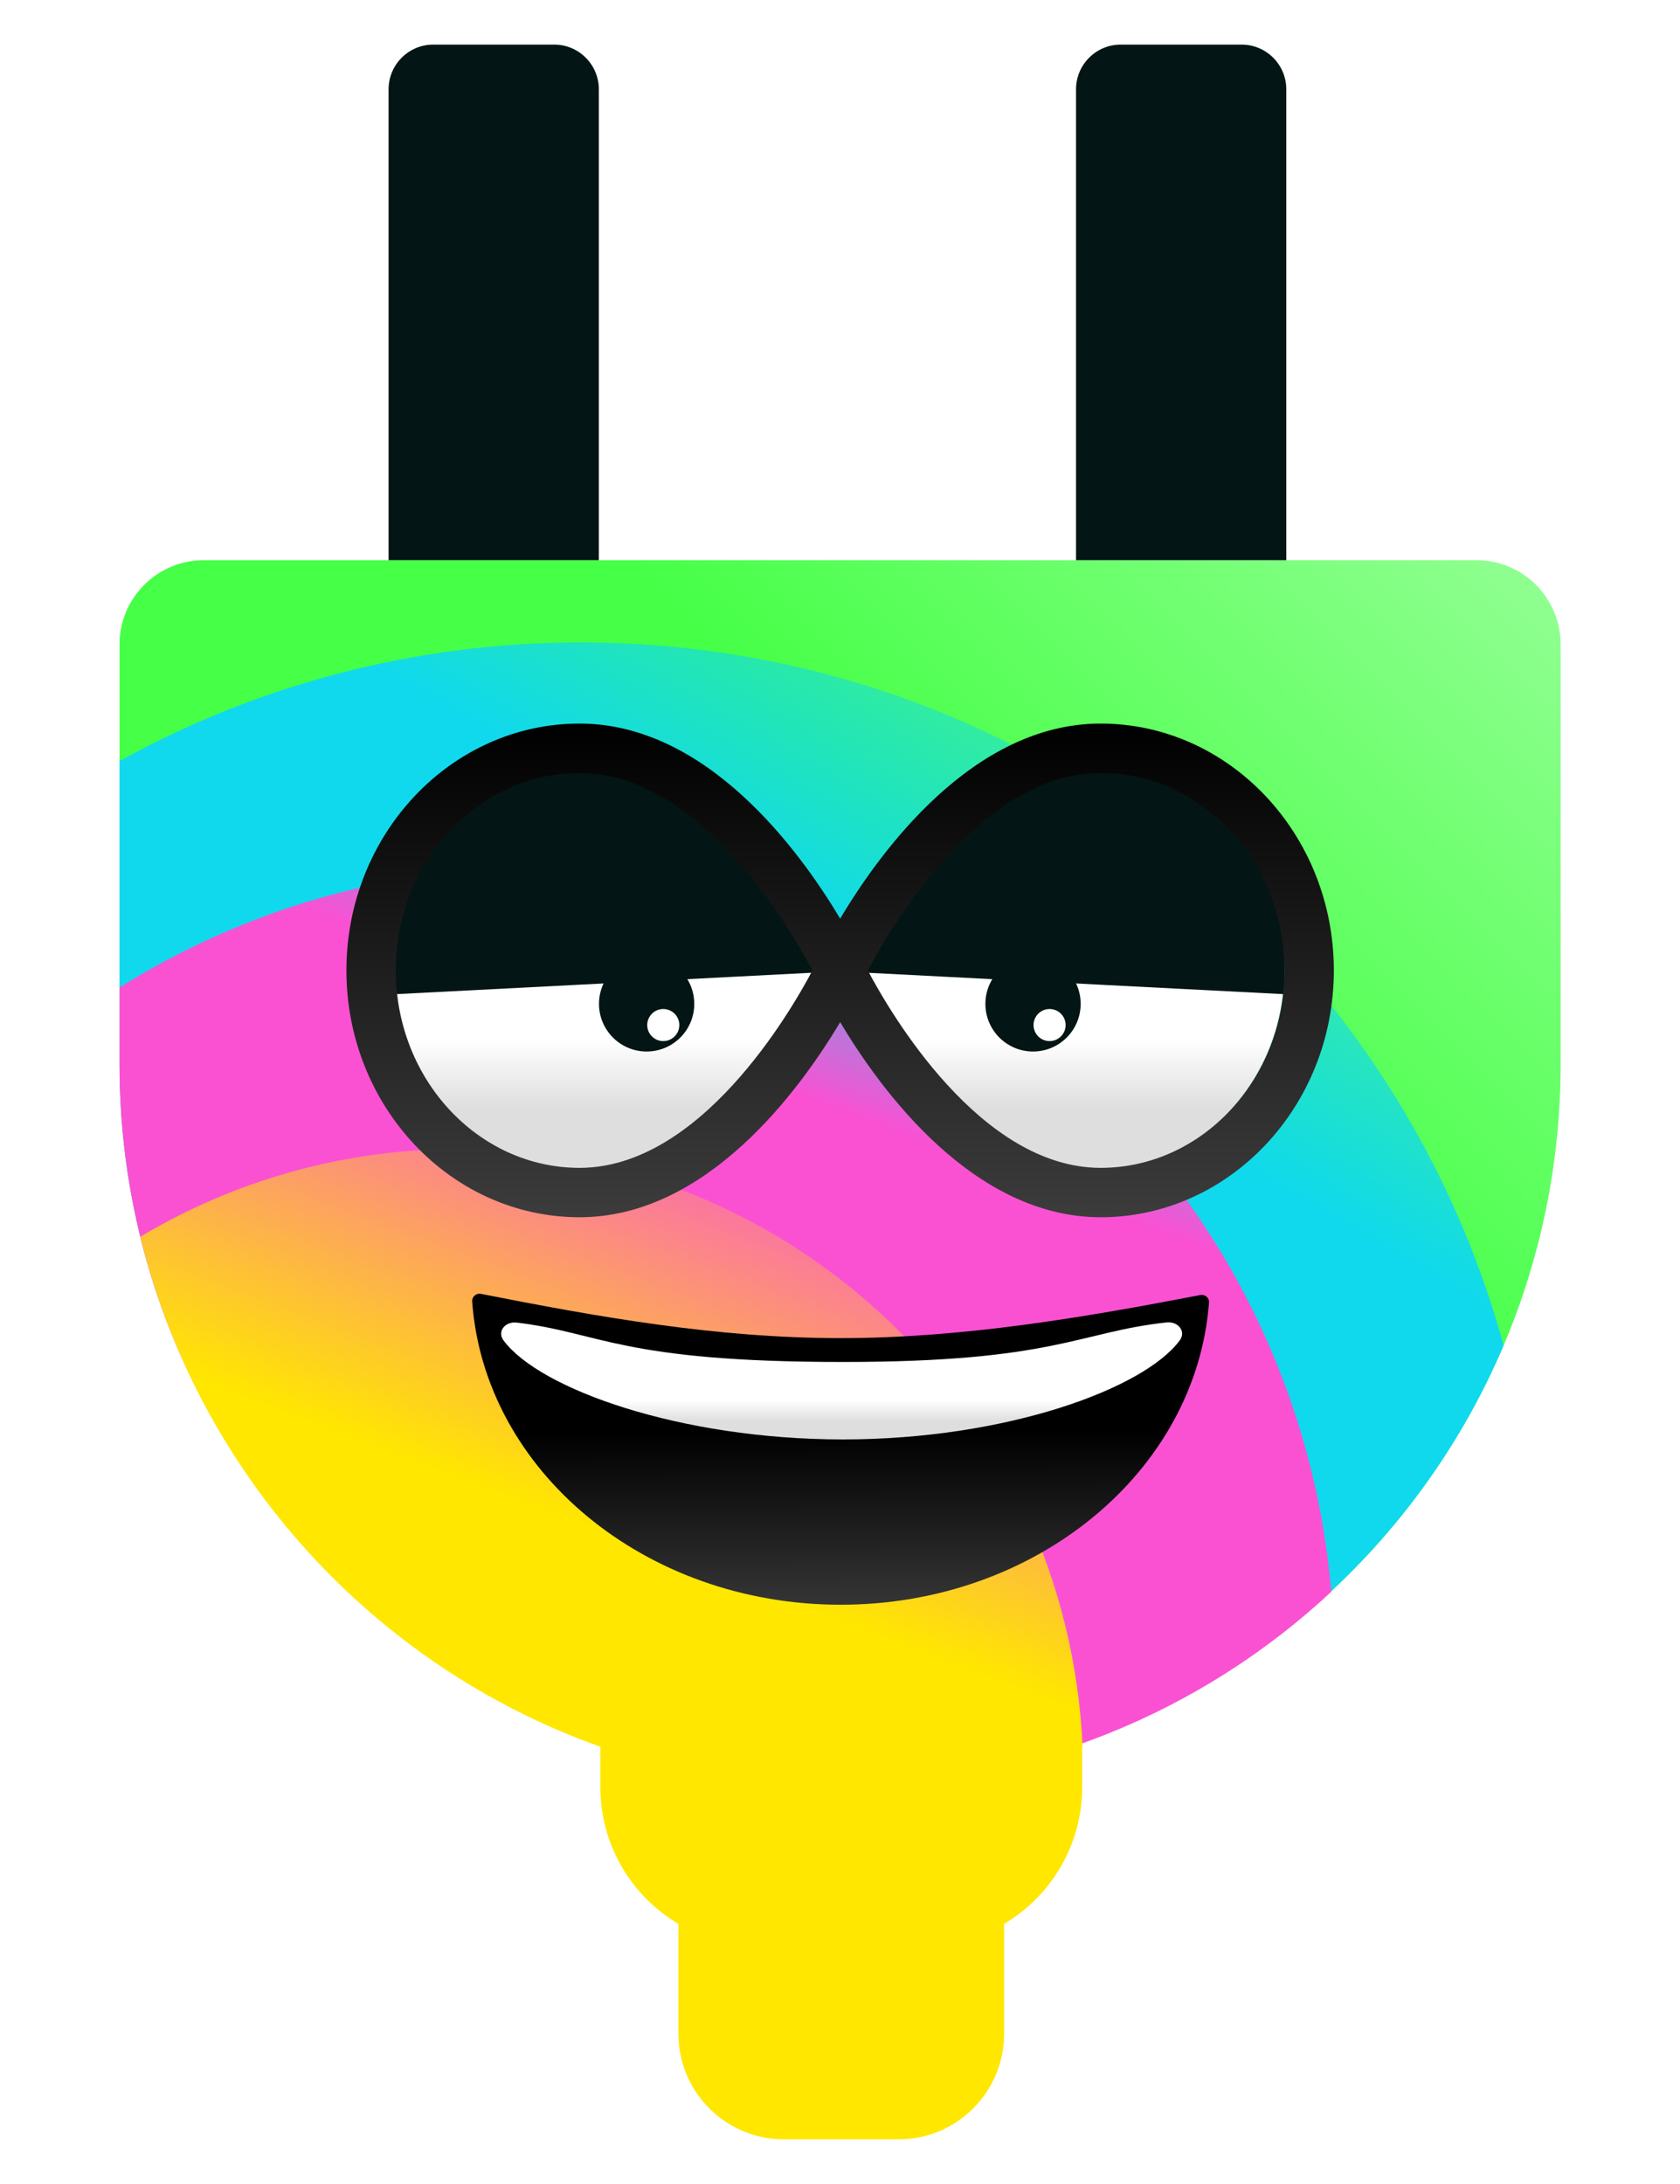 <svg width="20" height="26" viewBox="0 0 20 26" fill="none" xmlns="http://www.w3.org/2000/svg">
<path d="M1.423 7.672C1.423 7.118 1.872 6.669 2.426 6.669H17.577C18.131 6.669 18.579 7.118 18.579 7.672V12.666C18.579 17.404 14.739 21.244 10.001 21.244C5.264 21.244 1.423 17.404 1.423 12.666V7.672Z" fill="url(#paint0_linear_437_3903)"/>
<path fill-rule="evenodd" clip-rule="evenodd" d="M17.9 16.018C16.595 19.09 13.55 21.245 10.001 21.245C5.264 21.245 1.423 17.404 1.423 12.667V9.06C3.053 8.16 4.926 7.648 6.919 7.648C12.163 7.648 16.579 11.193 17.9 16.018Z" fill="url(#paint1_linear_437_3903)"/>
<path fill-rule="evenodd" clip-rule="evenodd" d="M15.849 18.949C14.317 20.377 12.261 21.251 10.001 21.251C5.264 21.251 1.423 17.41 1.423 12.673V11.756C2.875 10.848 4.591 10.323 6.43 10.323C11.372 10.323 15.429 14.115 15.849 18.949Z" fill="url(#paint2_linear_437_3903)"/>
<path fill-rule="evenodd" clip-rule="evenodd" d="M12.888 20.793C12.709 16.833 9.455 13.678 5.466 13.678C4.079 13.678 2.782 14.059 1.671 14.723C2.362 17.552 4.443 19.834 7.147 20.794V21.274C7.147 21.968 7.52 22.575 8.076 22.903V24.209C8.076 24.905 8.638 25.468 9.331 25.468H10.699C11.392 25.468 11.954 24.905 11.954 24.209V22.903C12.51 22.575 12.883 21.968 12.883 21.274V20.794C12.884 20.794 12.886 20.793 12.888 20.793Z" fill="url(#paint3_linear_437_3903)"/>
<path d="M4.626 1.063C4.626 0.77 4.864 0.531 5.158 0.531H6.598C6.891 0.531 7.129 0.77 7.129 1.063V6.669H4.626V1.063Z" fill="#031514"/>
<path d="M12.81 1.063C12.81 0.77 13.048 0.531 13.341 0.531H14.781C15.075 0.531 15.313 0.77 15.313 1.063V6.669H12.81V1.063Z" fill="#031514"/>
<g filter="url(#filter0_i_437_3903)">
<path d="M5.725 15.403C5.669 15.392 5.617 15.437 5.621 15.494C5.767 17.509 7.675 19.104 10.008 19.104C12.335 19.104 14.24 17.516 14.393 15.508C14.398 15.451 14.346 15.406 14.29 15.417C12.934 15.678 11.477 15.93 10.008 15.93C8.513 15.93 7.099 15.673 5.725 15.403Z" fill="url(#paint4_linear_437_3903)"/>
</g>
<path d="M6.151 15.745C6.017 15.729 5.914 15.848 5.994 15.957C6.422 16.535 8.093 17.136 10.036 17.136C11.974 17.136 13.616 16.535 14.044 15.958C14.125 15.848 14.023 15.728 13.887 15.743C12.83 15.86 12.556 16.214 10.036 16.214C7.396 16.214 7.153 15.865 6.151 15.745Z" fill="url(#paint5_linear_437_3903)"/>
<path d="M9.677 11.555C9.032 12.74 8.023 13.937 6.858 13.906C5.667 13.906 4.702 12.854 4.702 11.555C4.702 10.257 5.667 9.205 6.858 9.205C8.048 9.205 8.925 10.245 9.677 11.555Z" fill="url(#paint6_linear_437_3903)"/>
<circle cx="7.698" cy="11.951" r="0.567" fill="#031514"/>
<circle cx="7.896" cy="12.203" r="0.191" fill="white"/>
<path d="M9.689 11.579L4.715 11.835C4.704 11.741 4.696 11.697 4.696 11.629C4.683 10.244 5.655 9.192 6.876 9.192C8.098 9.192 9.05 10.401 9.677 11.547C9.671 11.557 9.695 11.569 9.689 11.579Z" fill="#031514"/>
<path d="M10.313 11.559C10.958 12.72 11.967 13.937 13.133 13.906C14.323 13.906 15.288 12.831 15.288 11.559C15.288 10.286 14.329 9.205 13.139 9.205C11.948 9.205 11.065 10.275 10.313 11.559Z" fill="url(#paint7_linear_437_3903)"/>
<circle cx="12.298" cy="11.951" r="0.567" fill="#031514"/>
<circle cx="12.495" cy="12.203" r="0.191" fill="white"/>
<path d="M10.3 11.579L15.28 11.835C15.291 11.741 15.293 11.697 15.293 11.629C15.337 10.269 14.334 9.192 13.113 9.192C11.891 9.192 10.939 10.401 10.313 11.547C10.318 11.557 10.295 11.569 10.3 11.579Z" fill="#031514"/>
<g filter="url(#filter1_i_437_3903)">
<path d="M13.103 8.614C11.587 8.614 10.483 10.128 10.002 10.936C9.52 10.128 8.416 8.614 6.9 8.614C5.369 8.614 4.124 9.932 4.124 11.553C4.124 13.173 5.369 14.491 6.9 14.491C8.416 14.491 9.52 12.977 10.002 12.168C10.483 12.977 11.587 14.491 13.103 14.491C14.634 14.491 15.879 13.173 15.879 11.553C15.879 9.932 14.634 8.614 13.103 8.614ZM6.9 13.903C5.693 13.903 4.712 12.849 4.712 11.553C4.712 10.256 5.693 9.202 6.9 9.202C8.333 9.202 9.406 11.049 9.672 11.553C9.406 12.056 8.333 13.903 6.9 13.903ZM13.103 13.903C11.67 13.903 10.597 12.056 10.331 11.553C10.597 11.049 11.67 9.202 13.103 9.202C14.31 9.202 15.291 10.256 15.291 11.553C15.291 12.849 14.31 13.903 13.103 13.903Z" fill="url(#paint8_linear_437_3903)"/>
</g>
<defs>
<filter id="filter0_i_437_3903" x="5.621" y="15.402" width="8.772" height="3.702" filterUnits="userSpaceOnUse" color-interpolation-filters="sRGB">
<feFlood flood-opacity="0" result="BackgroundImageFix"/>
<feBlend mode="normal" in="SourceGraphic" in2="BackgroundImageFix" result="shape"/>
<feColorMatrix in="SourceAlpha" type="matrix" values="0 0 0 0 0 0 0 0 0 0 0 0 0 0 0 0 0 0 127 0" result="hardAlpha"/>
<feOffset/>
<feGaussianBlur stdDeviation="0.155"/>
<feComposite in2="hardAlpha" operator="arithmetic" k2="-1" k3="1"/>
<feColorMatrix type="matrix" values="0 0 0 0 0 0 0 0 0 0 0 0 0 0 0 0 0 0 0.64 0"/>
<feBlend mode="normal" in2="shape" result="effect1_innerShadow_437_3903"/>
</filter>
<filter id="filter1_i_437_3903" x="4.124" y="8.614" width="11.755" height="5.877" filterUnits="userSpaceOnUse" color-interpolation-filters="sRGB">
<feFlood flood-opacity="0" result="BackgroundImageFix"/>
<feBlend mode="normal" in="SourceGraphic" in2="BackgroundImageFix" result="shape"/>
<feColorMatrix in="SourceAlpha" type="matrix" values="0 0 0 0 0 0 0 0 0 0 0 0 0 0 0 0 0 0 127 0" result="hardAlpha"/>
<feOffset/>
<feGaussianBlur stdDeviation="0.155"/>
<feComposite in2="hardAlpha" operator="arithmetic" k2="-1" k3="1"/>
<feColorMatrix type="matrix" values="0 0 0 0 0 0 0 0 0 0 0 0 0 0 0 0 0 0 0.64 0"/>
<feBlend mode="normal" in2="shape" result="effect1_innerShadow_437_3903"/>
</filter>
<linearGradient id="paint0_linear_437_3903" x1="12.871" y1="12.071" x2="19.043" y2="5.892" gradientUnits="userSpaceOnUse">
<stop stop-color="#46FF47"/>
<stop offset="1" stop-color="#9CFF9D"/>
</linearGradient>
<linearGradient id="paint1_linear_437_3903" x1="11.38" y1="11.942" x2="13.475" y2="8.308" gradientUnits="userSpaceOnUse">
<stop stop-color="#10D9ED"/>
<stop offset="1" stop-color="#10D9ED" stop-opacity="0.3"/>
</linearGradient>
<linearGradient id="paint2_linear_437_3903" x1="10.703" y1="13.491" x2="11.906" y2="10.291" gradientUnits="userSpaceOnUse">
<stop stop-color="#FA51D3"/>
<stop offset="0.959" stop-color="#FA51D3" stop-opacity="0"/>
</linearGradient>
<linearGradient id="paint3_linear_437_3903" x1="7.793" y1="18.469" x2="9.725" y2="13.324" gradientUnits="userSpaceOnUse">
<stop stop-color="#FFE700"/>
<stop offset="1" stop-color="#FFE700" stop-opacity="0"/>
</linearGradient>
<linearGradient id="paint4_linear_437_3903" x1="10" y1="17.036" x2="10.008" y2="19.104" gradientUnits="userSpaceOnUse">
<stop/>
<stop offset="1" stop-color="#353535"/>
</linearGradient>
<linearGradient id="paint5_linear_437_3903" x1="11.211" y1="15.921" x2="11.211" y2="16.923" gradientUnits="userSpaceOnUse">
<stop offset="0.75" stop-color="white"/>
<stop offset="1" stop-color="#DEDEDF"/>
</linearGradient>
<linearGradient id="paint6_linear_437_3903" x1="7.907" y1="9.87" x2="7.907" y2="13.199" gradientUnits="userSpaceOnUse">
<stop offset="0.75" stop-color="white"/>
<stop offset="1" stop-color="#DEDEDF"/>
</linearGradient>
<linearGradient id="paint7_linear_437_3903" x1="12.083" y1="9.87" x2="12.083" y2="13.199" gradientUnits="userSpaceOnUse">
<stop offset="0.75" stop-color="white"/>
<stop offset="1" stop-color="#DEDEDF"/>
</linearGradient>
<linearGradient id="paint8_linear_437_3903" x1="10.002" y1="8.614" x2="10.002" y2="14.491" gradientUnits="userSpaceOnUse">
<stop/>
<stop offset="1" stop-color="#3D3C3C"/>
</linearGradient>
</defs>
</svg>
